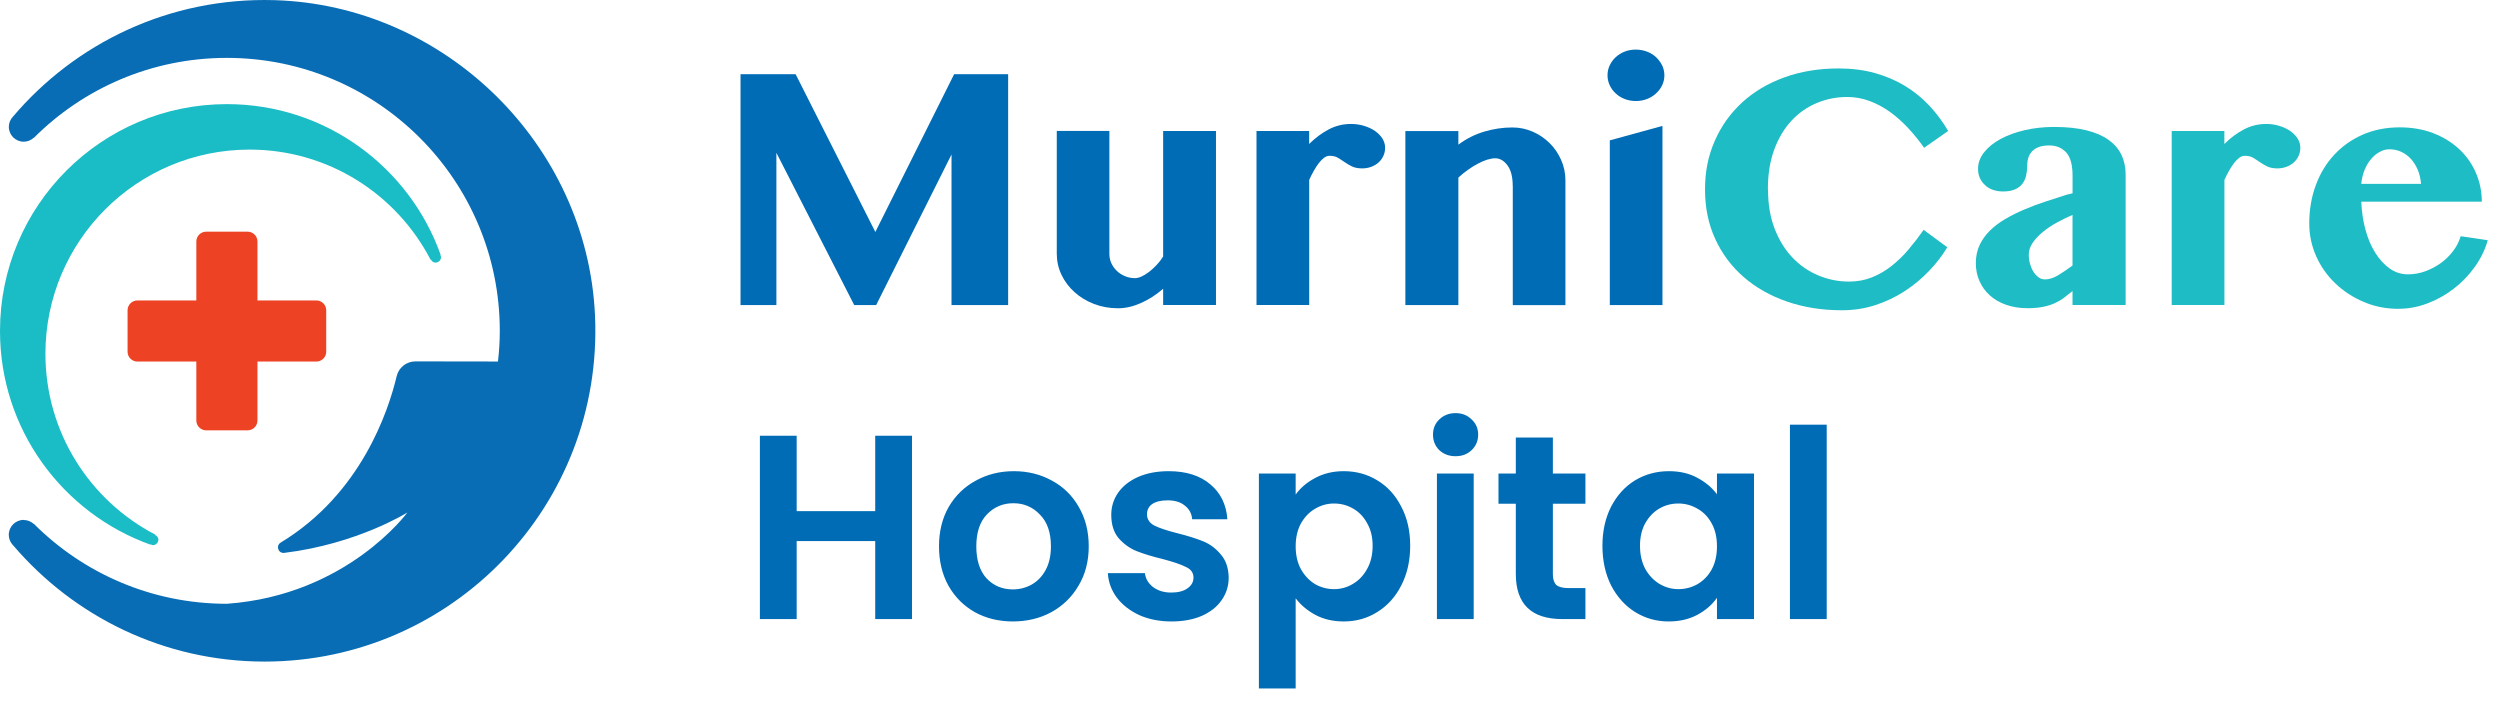 <svg width="117" height="33" viewBox="0 0 117 33" fill="none" xmlns="http://www.w3.org/2000/svg">
<path d="M42.681 20.392V28.973H40.96V25.322H37.284V28.973H35.563V20.392H37.284V23.92H40.96V20.392H42.681ZM47.4 29.084C46.744 29.084 46.154 28.94 45.63 28.654C45.105 28.358 44.691 27.945 44.388 27.412C44.093 26.879 43.945 26.264 43.945 25.568C43.945 24.871 44.097 24.256 44.4 23.723C44.712 23.191 45.134 22.781 45.667 22.494C46.199 22.199 46.794 22.051 47.449 22.051C48.105 22.051 48.699 22.199 49.232 22.494C49.765 22.781 50.183 23.191 50.486 23.723C50.798 24.256 50.953 24.871 50.953 25.568C50.953 26.264 50.794 26.879 50.474 27.412C50.162 27.945 49.736 28.358 49.195 28.654C48.662 28.94 48.064 29.084 47.4 29.084ZM47.4 27.584C47.712 27.584 48.003 27.51 48.273 27.363C48.552 27.207 48.773 26.977 48.937 26.674C49.101 26.371 49.183 26.002 49.183 25.568C49.183 24.92 49.011 24.424 48.666 24.08C48.33 23.727 47.916 23.551 47.425 23.551C46.933 23.551 46.519 23.727 46.183 24.08C45.855 24.424 45.691 24.92 45.691 25.568C45.691 26.215 45.851 26.715 46.171 27.067C46.498 27.412 46.908 27.584 47.4 27.584ZM54.822 29.084C54.265 29.084 53.765 28.985 53.322 28.789C52.88 28.584 52.527 28.309 52.265 27.965C52.011 27.621 51.872 27.24 51.847 26.822H53.581C53.613 27.084 53.74 27.301 53.962 27.473C54.191 27.645 54.474 27.732 54.81 27.732C55.138 27.732 55.392 27.666 55.572 27.535C55.761 27.404 55.855 27.236 55.855 27.031C55.855 26.809 55.74 26.645 55.511 26.539C55.289 26.424 54.933 26.301 54.441 26.17C53.933 26.047 53.515 25.92 53.187 25.789C52.867 25.658 52.589 25.457 52.351 25.186C52.122 24.916 52.007 24.551 52.007 24.092C52.007 23.715 52.113 23.371 52.327 23.059C52.548 22.748 52.859 22.502 53.261 22.322C53.671 22.142 54.15 22.051 54.699 22.051C55.511 22.051 56.158 22.256 56.642 22.666C57.126 23.068 57.392 23.613 57.441 24.301H55.794C55.769 24.031 55.654 23.818 55.449 23.662C55.253 23.498 54.986 23.416 54.65 23.416C54.339 23.416 54.097 23.473 53.925 23.588C53.761 23.703 53.679 23.863 53.679 24.068C53.679 24.297 53.794 24.473 54.023 24.596C54.253 24.711 54.609 24.83 55.093 24.953C55.585 25.076 55.99 25.203 56.31 25.334C56.63 25.465 56.904 25.67 57.134 25.949C57.371 26.219 57.494 26.58 57.503 27.031C57.503 27.424 57.392 27.776 57.171 28.088C56.958 28.399 56.646 28.645 56.236 28.826C55.835 28.998 55.363 29.084 54.822 29.084ZM60.637 23.146C60.858 22.834 61.161 22.576 61.547 22.371C61.94 22.158 62.387 22.051 62.887 22.051C63.469 22.051 63.993 22.195 64.46 22.482C64.936 22.768 65.309 23.178 65.579 23.711C65.858 24.236 65.997 24.846 65.997 25.543C65.997 26.24 65.858 26.858 65.579 27.399C65.309 27.932 64.936 28.346 64.46 28.641C63.993 28.936 63.469 29.084 62.887 29.084C62.387 29.084 61.944 28.981 61.559 28.776C61.182 28.572 60.874 28.313 60.637 28.002V32.219H58.916V22.162H60.637V23.146ZM64.239 25.543C64.239 25.133 64.153 24.781 63.981 24.486C63.817 24.182 63.596 23.953 63.317 23.797C63.047 23.641 62.751 23.564 62.432 23.564C62.12 23.564 61.825 23.645 61.547 23.809C61.276 23.965 61.055 24.195 60.883 24.498C60.719 24.801 60.637 25.158 60.637 25.568C60.637 25.977 60.719 26.334 60.883 26.637C61.055 26.941 61.276 27.174 61.547 27.338C61.825 27.494 62.12 27.572 62.432 27.572C62.751 27.572 63.047 27.49 63.317 27.326C63.596 27.162 63.817 26.928 63.981 26.625C64.153 26.322 64.239 25.961 64.239 25.543ZM68.121 21.351C67.818 21.351 67.564 21.256 67.359 21.068C67.162 20.871 67.064 20.629 67.064 20.342C67.064 20.055 67.162 19.818 67.359 19.629C67.564 19.433 67.818 19.334 68.121 19.334C68.424 19.334 68.674 19.433 68.871 19.629C69.076 19.818 69.178 20.055 69.178 20.342C69.178 20.629 69.076 20.871 68.871 21.068C68.674 21.256 68.424 21.351 68.121 21.351ZM68.969 22.162V28.973H67.248V22.162H68.969ZM72.674 23.576V26.871C72.674 27.1 72.727 27.268 72.834 27.375C72.948 27.473 73.137 27.522 73.399 27.522H74.198V28.973H73.117C71.666 28.973 70.94 28.268 70.94 26.858V23.576H70.129V22.162H70.94V20.478H72.674V22.162H74.198V23.576H72.674ZM74.994 25.543C74.994 24.855 75.129 24.244 75.4 23.711C75.678 23.178 76.051 22.768 76.518 22.482C76.994 22.195 77.522 22.051 78.104 22.051C78.612 22.051 79.055 22.154 79.432 22.359C79.817 22.564 80.125 22.822 80.354 23.133V22.162H82.088V28.973H80.354V27.977C80.133 28.297 79.826 28.563 79.432 28.776C79.047 28.981 78.6 29.084 78.092 29.084C77.518 29.084 76.994 28.936 76.518 28.641C76.051 28.346 75.678 27.932 75.4 27.399C75.129 26.858 74.994 26.24 74.994 25.543ZM80.354 25.568C80.354 25.15 80.272 24.793 80.108 24.498C79.945 24.195 79.723 23.965 79.445 23.809C79.166 23.645 78.867 23.564 78.547 23.564C78.227 23.564 77.932 23.641 77.662 23.797C77.391 23.953 77.17 24.182 76.998 24.486C76.834 24.781 76.752 25.133 76.752 25.543C76.752 25.953 76.834 26.314 76.998 26.625C77.17 26.928 77.391 27.162 77.662 27.326C77.94 27.49 78.236 27.572 78.547 27.572C78.867 27.572 79.166 27.494 79.445 27.338C79.723 27.174 79.945 26.945 80.108 26.649C80.272 26.346 80.354 25.986 80.354 25.568ZM85.49 19.875V28.973H83.769V19.875H85.49Z" fill="#006CB6"/>
<path d="M34.652 3.471H37.234L40.966 10.856L44.654 3.471H47.181V14.277H44.531V7.23L41.004 14.277H39.977L36.335 7.151V14.277H34.657V3.471H34.652Z" fill="#006CB6"/>
<path d="M51.919 6.132V11.872C51.919 12.034 51.949 12.181 52.012 12.32C52.075 12.457 52.162 12.577 52.271 12.681C52.381 12.785 52.509 12.867 52.654 12.927C52.801 12.987 52.954 13.017 53.113 13.017C53.208 13.017 53.312 12.992 53.424 12.941C53.536 12.889 53.654 12.818 53.774 12.727C53.892 12.635 54.009 12.528 54.126 12.405C54.244 12.282 54.345 12.151 54.435 12.006V6.132H56.908V14.274H54.435V13.514C54.113 13.793 53.769 14.017 53.4 14.181C53.031 14.345 52.673 14.427 52.329 14.427C51.924 14.427 51.547 14.359 51.2 14.225C50.853 14.091 50.547 13.908 50.291 13.675C50.031 13.443 49.826 13.173 49.678 12.861C49.531 12.553 49.457 12.222 49.457 11.87V6.129H51.922L51.919 6.132Z" fill="#006CB6"/>
<path d="M61.268 14.274H58.804V6.132H61.268V6.739C61.547 6.46 61.85 6.233 62.175 6.061C62.501 5.889 62.85 5.801 63.224 5.801C63.446 5.801 63.651 5.832 63.845 5.892C64.039 5.952 64.208 6.031 64.353 6.132C64.498 6.233 64.612 6.351 64.697 6.485C64.779 6.618 64.823 6.76 64.823 6.908C64.823 7.056 64.796 7.184 64.738 7.304C64.681 7.427 64.604 7.528 64.506 7.613C64.407 7.698 64.293 7.763 64.167 7.81C64.039 7.856 63.899 7.881 63.752 7.881C63.555 7.881 63.394 7.848 63.271 7.788C63.145 7.725 63.031 7.659 62.927 7.586C62.823 7.515 62.719 7.446 62.612 7.383C62.509 7.321 62.377 7.291 62.216 7.291C62.134 7.291 62.05 7.323 61.965 7.383C61.883 7.446 61.801 7.531 61.719 7.635C61.64 7.739 61.561 7.859 61.484 7.998C61.405 8.135 61.334 8.274 61.271 8.419V14.277L61.268 14.274Z" fill="#006CB6"/>
<path d="M70.795 8.695C70.795 8.28 70.713 7.96 70.549 7.739C70.385 7.517 70.194 7.408 69.973 7.408C69.866 7.408 69.743 7.43 69.607 7.471C69.47 7.515 69.325 7.575 69.175 7.654C69.022 7.733 68.869 7.829 68.711 7.941C68.552 8.05 68.399 8.173 68.252 8.312V14.277H65.771V6.135H68.252V6.769C68.626 6.49 69.033 6.285 69.47 6.157C69.907 6.028 70.344 5.965 70.779 5.965C71.112 5.965 71.429 6.031 71.73 6.162C72.03 6.293 72.293 6.471 72.519 6.695C72.746 6.916 72.926 7.181 73.06 7.482C73.194 7.782 73.262 8.105 73.262 8.449V14.279H70.798V8.698L70.795 8.695Z" fill="#006CB6"/>
<path d="M75.232 3.526C75.232 3.359 75.265 3.203 75.336 3.056C75.404 2.911 75.497 2.782 75.618 2.673C75.735 2.564 75.877 2.476 76.038 2.414C76.199 2.351 76.372 2.321 76.555 2.321C76.738 2.321 76.912 2.354 77.076 2.414C77.24 2.476 77.382 2.564 77.5 2.673C77.617 2.782 77.713 2.911 77.787 3.056C77.858 3.203 77.893 3.359 77.893 3.526C77.893 3.692 77.858 3.848 77.787 3.993C77.716 4.14 77.62 4.266 77.5 4.375C77.38 4.485 77.24 4.572 77.076 4.635C76.912 4.698 76.738 4.728 76.555 4.728C76.372 4.728 76.197 4.695 76.038 4.635C75.877 4.572 75.738 4.487 75.618 4.375C75.497 4.266 75.404 4.138 75.336 3.993C75.268 3.848 75.232 3.69 75.232 3.526ZM75.339 6.569L77.803 5.892V14.277H75.339V6.572V6.569Z" fill="#006CB6"/>
<path d="M82.743 8.864C82.743 9.566 82.849 10.187 83.06 10.722C83.27 11.258 83.552 11.708 83.904 12.072C84.254 12.435 84.658 12.708 85.114 12.897C85.571 13.085 86.043 13.178 86.538 13.178C86.918 13.178 87.273 13.113 87.601 12.982C87.928 12.85 88.234 12.676 88.516 12.454C88.797 12.233 89.065 11.976 89.314 11.681C89.565 11.386 89.803 11.077 90.027 10.758L91.133 11.572C90.901 11.96 90.617 12.329 90.275 12.684C89.937 13.039 89.557 13.353 89.139 13.626C88.718 13.9 88.262 14.118 87.767 14.279C87.273 14.441 86.751 14.52 86.196 14.52C85.267 14.52 84.412 14.383 83.631 14.113C82.847 13.842 82.172 13.46 81.604 12.965C81.035 12.471 80.593 11.878 80.273 11.184C79.953 10.49 79.795 9.717 79.795 8.867C79.795 8.017 79.945 7.288 80.251 6.594C80.554 5.9 80.981 5.302 81.527 4.799C82.073 4.296 82.732 3.905 83.5 3.624C84.267 3.345 85.117 3.203 86.043 3.203C86.669 3.203 87.24 3.277 87.756 3.422C88.273 3.569 88.743 3.769 89.166 4.028C89.59 4.288 89.967 4.597 90.3 4.952C90.633 5.31 90.926 5.703 91.174 6.129L90.049 6.916C89.822 6.594 89.576 6.291 89.308 6.001C89.04 5.711 88.756 5.46 88.456 5.241C88.155 5.026 87.836 4.853 87.499 4.728C87.163 4.602 86.814 4.539 86.45 4.539C85.95 4.539 85.475 4.632 85.027 4.821C84.576 5.009 84.183 5.282 83.844 5.646C83.505 6.009 83.235 6.46 83.035 6.998C82.836 7.536 82.737 8.157 82.737 8.859L82.743 8.864Z" fill="#1EBCC5"/>
<path d="M99.475 14.274H96.994V13.621C96.857 13.733 96.723 13.839 96.592 13.938C96.461 14.036 96.316 14.121 96.158 14.192C95.999 14.263 95.819 14.32 95.614 14.361C95.409 14.402 95.169 14.424 94.895 14.424C94.521 14.424 94.182 14.37 93.882 14.263C93.581 14.156 93.327 14.009 93.12 13.82C92.912 13.632 92.751 13.411 92.639 13.151C92.524 12.891 92.469 12.613 92.469 12.315C92.469 11.998 92.529 11.717 92.647 11.465C92.767 11.214 92.928 10.99 93.133 10.788C93.338 10.585 93.581 10.405 93.857 10.244C94.133 10.083 94.431 9.935 94.745 9.801C95.059 9.667 95.387 9.545 95.723 9.435C96.059 9.326 96.395 9.217 96.729 9.11L96.996 9.047V8.236C96.996 7.717 96.898 7.351 96.696 7.132C96.496 6.916 96.234 6.807 95.906 6.807C95.71 6.807 95.546 6.832 95.412 6.883C95.278 6.935 95.171 7.004 95.089 7.094C95.01 7.184 94.953 7.285 94.92 7.403C94.887 7.517 94.871 7.643 94.871 7.774C94.871 7.93 94.855 8.077 94.822 8.219C94.789 8.362 94.731 8.49 94.647 8.599C94.565 8.708 94.45 8.799 94.303 8.861C94.158 8.927 93.972 8.96 93.745 8.96C93.393 8.96 93.111 8.861 92.895 8.659C92.682 8.46 92.573 8.211 92.573 7.913C92.573 7.616 92.669 7.364 92.86 7.124C93.051 6.883 93.308 6.676 93.639 6.498C93.966 6.323 94.344 6.187 94.772 6.088C95.201 5.99 95.652 5.941 96.13 5.941C96.712 5.941 97.218 5.993 97.638 6.097C98.059 6.2 98.409 6.351 98.68 6.545C98.95 6.739 99.152 6.971 99.283 7.247C99.414 7.52 99.48 7.826 99.48 8.168V14.274H99.475ZM96.994 10.058C96.756 10.159 96.516 10.277 96.27 10.411C96.027 10.544 95.805 10.692 95.609 10.853C95.412 11.014 95.253 11.184 95.13 11.361C95.007 11.539 94.947 11.727 94.947 11.924C94.947 12.08 94.969 12.227 95.01 12.367C95.051 12.506 95.106 12.629 95.174 12.733C95.242 12.837 95.322 12.919 95.412 12.984C95.502 13.047 95.595 13.077 95.699 13.077C95.895 13.077 96.098 13.014 96.305 12.891C96.513 12.766 96.742 12.613 96.994 12.427V10.061V10.058Z" fill="#1EBCC5"/>
<path d="M104.1 14.274H101.636V6.132H104.1V6.739C104.379 6.46 104.682 6.233 105.007 6.061C105.332 5.889 105.682 5.801 106.056 5.801C106.278 5.801 106.482 5.832 106.676 5.892C106.87 5.952 107.04 6.031 107.185 6.132C107.329 6.233 107.444 6.351 107.529 6.485C107.611 6.618 107.655 6.76 107.655 6.908C107.655 7.056 107.627 7.184 107.57 7.304C107.513 7.427 107.436 7.528 107.338 7.613C107.239 7.698 107.125 7.763 106.999 7.81C106.87 7.856 106.731 7.881 106.584 7.881C106.387 7.881 106.226 7.848 106.103 7.788C105.977 7.725 105.862 7.659 105.758 7.586C105.655 7.515 105.551 7.446 105.444 7.383C105.34 7.321 105.209 7.291 105.048 7.291C104.966 7.291 104.881 7.323 104.797 7.383C104.715 7.446 104.633 7.531 104.551 7.635C104.472 7.739 104.392 7.859 104.316 7.998C104.237 8.135 104.166 8.274 104.103 8.419V14.277L104.1 14.274Z" fill="#1EBCC5"/>
<path d="M112.261 14.454C111.676 14.454 111.133 14.348 110.627 14.132C110.122 13.919 109.676 13.629 109.297 13.266C108.914 12.902 108.616 12.479 108.398 11.992C108.182 11.506 108.073 10.998 108.073 10.463C108.073 9.82 108.174 9.225 108.376 8.676C108.578 8.127 108.862 7.654 109.234 7.252C109.603 6.851 110.048 6.534 110.57 6.304C111.092 6.075 111.671 5.96 112.307 5.96C112.878 5.96 113.4 6.05 113.87 6.23C114.34 6.413 114.744 6.659 115.081 6.971C115.417 7.282 115.679 7.651 115.867 8.077C116.053 8.504 116.149 8.957 116.149 9.438H110.507C110.526 9.892 110.589 10.32 110.698 10.733C110.807 11.143 110.96 11.506 111.154 11.818C111.348 12.129 111.575 12.38 111.832 12.563C112.092 12.747 112.378 12.839 112.695 12.839C112.969 12.839 113.236 12.793 113.499 12.697C113.761 12.602 114.004 12.473 114.228 12.315C114.449 12.154 114.643 11.965 114.807 11.747C114.971 11.531 115.089 11.299 115.16 11.055L116.427 11.244C116.302 11.684 116.1 12.099 115.821 12.49C115.542 12.88 115.212 13.222 114.835 13.512C114.455 13.804 114.045 14.033 113.602 14.2C113.16 14.367 112.714 14.451 112.266 14.451L112.261 14.454ZM113.305 8.605C113.285 8.367 113.236 8.148 113.152 7.949C113.067 7.75 112.96 7.577 112.829 7.435C112.698 7.293 112.548 7.184 112.378 7.105C112.209 7.028 112.026 6.987 111.829 6.987C111.674 6.987 111.523 7.025 111.378 7.105C111.231 7.181 111.1 7.29 110.977 7.43C110.854 7.569 110.753 7.739 110.668 7.938C110.586 8.137 110.531 8.359 110.507 8.605H113.302H113.305Z" fill="#1EBCC5"/>
<path d="M11.587 20.14H9.65C9.393 20.14 9.188 19.932 9.188 19.678V16.921H6.431C6.175 16.921 5.97 16.714 5.97 16.46V14.523C5.97 14.266 6.177 14.061 6.431 14.061H9.188V11.304C9.188 11.047 9.396 10.842 9.65 10.842H11.587C11.844 10.842 12.049 11.05 12.049 11.304V14.061H14.805C15.062 14.061 15.267 14.268 15.267 14.523V16.46C15.267 16.716 15.059 16.921 14.805 16.921H12.049V19.678C12.049 19.935 11.841 20.14 11.587 20.14Z" fill="#ED4224"/>
<path d="M1.112 24.336C1.292 24.336 1.456 24.41 1.582 24.522L1.587 24.517C3.899 26.828 7.09 28.257 10.617 28.257C16.243 27.855 19.065 23.984 19.065 23.984C19.065 23.984 16.737 25.454 13.303 25.875C13.021 25.91 12.896 25.538 13.139 25.391C16.915 23.104 18.185 19.197 18.562 17.613C18.658 17.2 19.021 16.913 19.445 16.913L23.305 16.919C23.36 16.446 23.39 15.968 23.39 15.482C23.39 8.427 17.669 2.709 10.617 2.709C7.09 2.709 3.896 4.14 1.587 6.449L1.582 6.444C1.456 6.558 1.292 6.632 1.112 6.632C0.724 6.632 0.413 6.321 0.413 5.935C0.413 5.755 0.486 5.588 0.601 5.465C3.524 2.017 7.931 -0.135 12.838 0.007C20.83 0.239 27.48 6.769 27.846 14.755C28.253 23.634 21.174 30.962 12.382 30.962C7.672 30.962 3.459 28.85 0.62 25.527C0.62 25.527 0.615 25.522 0.612 25.519C0.607 25.514 0.601 25.508 0.596 25.503C0.481 25.375 0.41 25.211 0.41 25.03C0.41 24.642 0.724 24.331 1.109 24.331L1.112 24.336Z" fill="#086DB5"/>
<path d="M7.153 25.514C7.114 25.514 7.09 25.487 7.054 25.473L7.046 25.492C2.94 24.025 -3.05176e-05 20.102 -3.05176e-05 15.49C-3.05176e-05 9.626 4.754 4.873 10.617 4.873C15.237 4.873 19.169 7.823 20.628 11.941L20.608 11.949C20.619 11.976 20.641 11.998 20.641 12.028C20.641 12.173 20.524 12.29 20.379 12.29C20.283 12.29 20.212 12.23 20.169 12.148L20.152 12.156C18.562 9.094 15.371 7.001 11.68 7.001C6.404 7.001 2.126 11.279 2.126 16.555C2.126 20.241 4.213 23.432 7.27 25.022L7.262 25.038C7.344 25.082 7.412 25.153 7.412 25.252C7.412 25.396 7.295 25.514 7.15 25.514H7.153Z" fill="#1ABCC5"/>
</svg>
